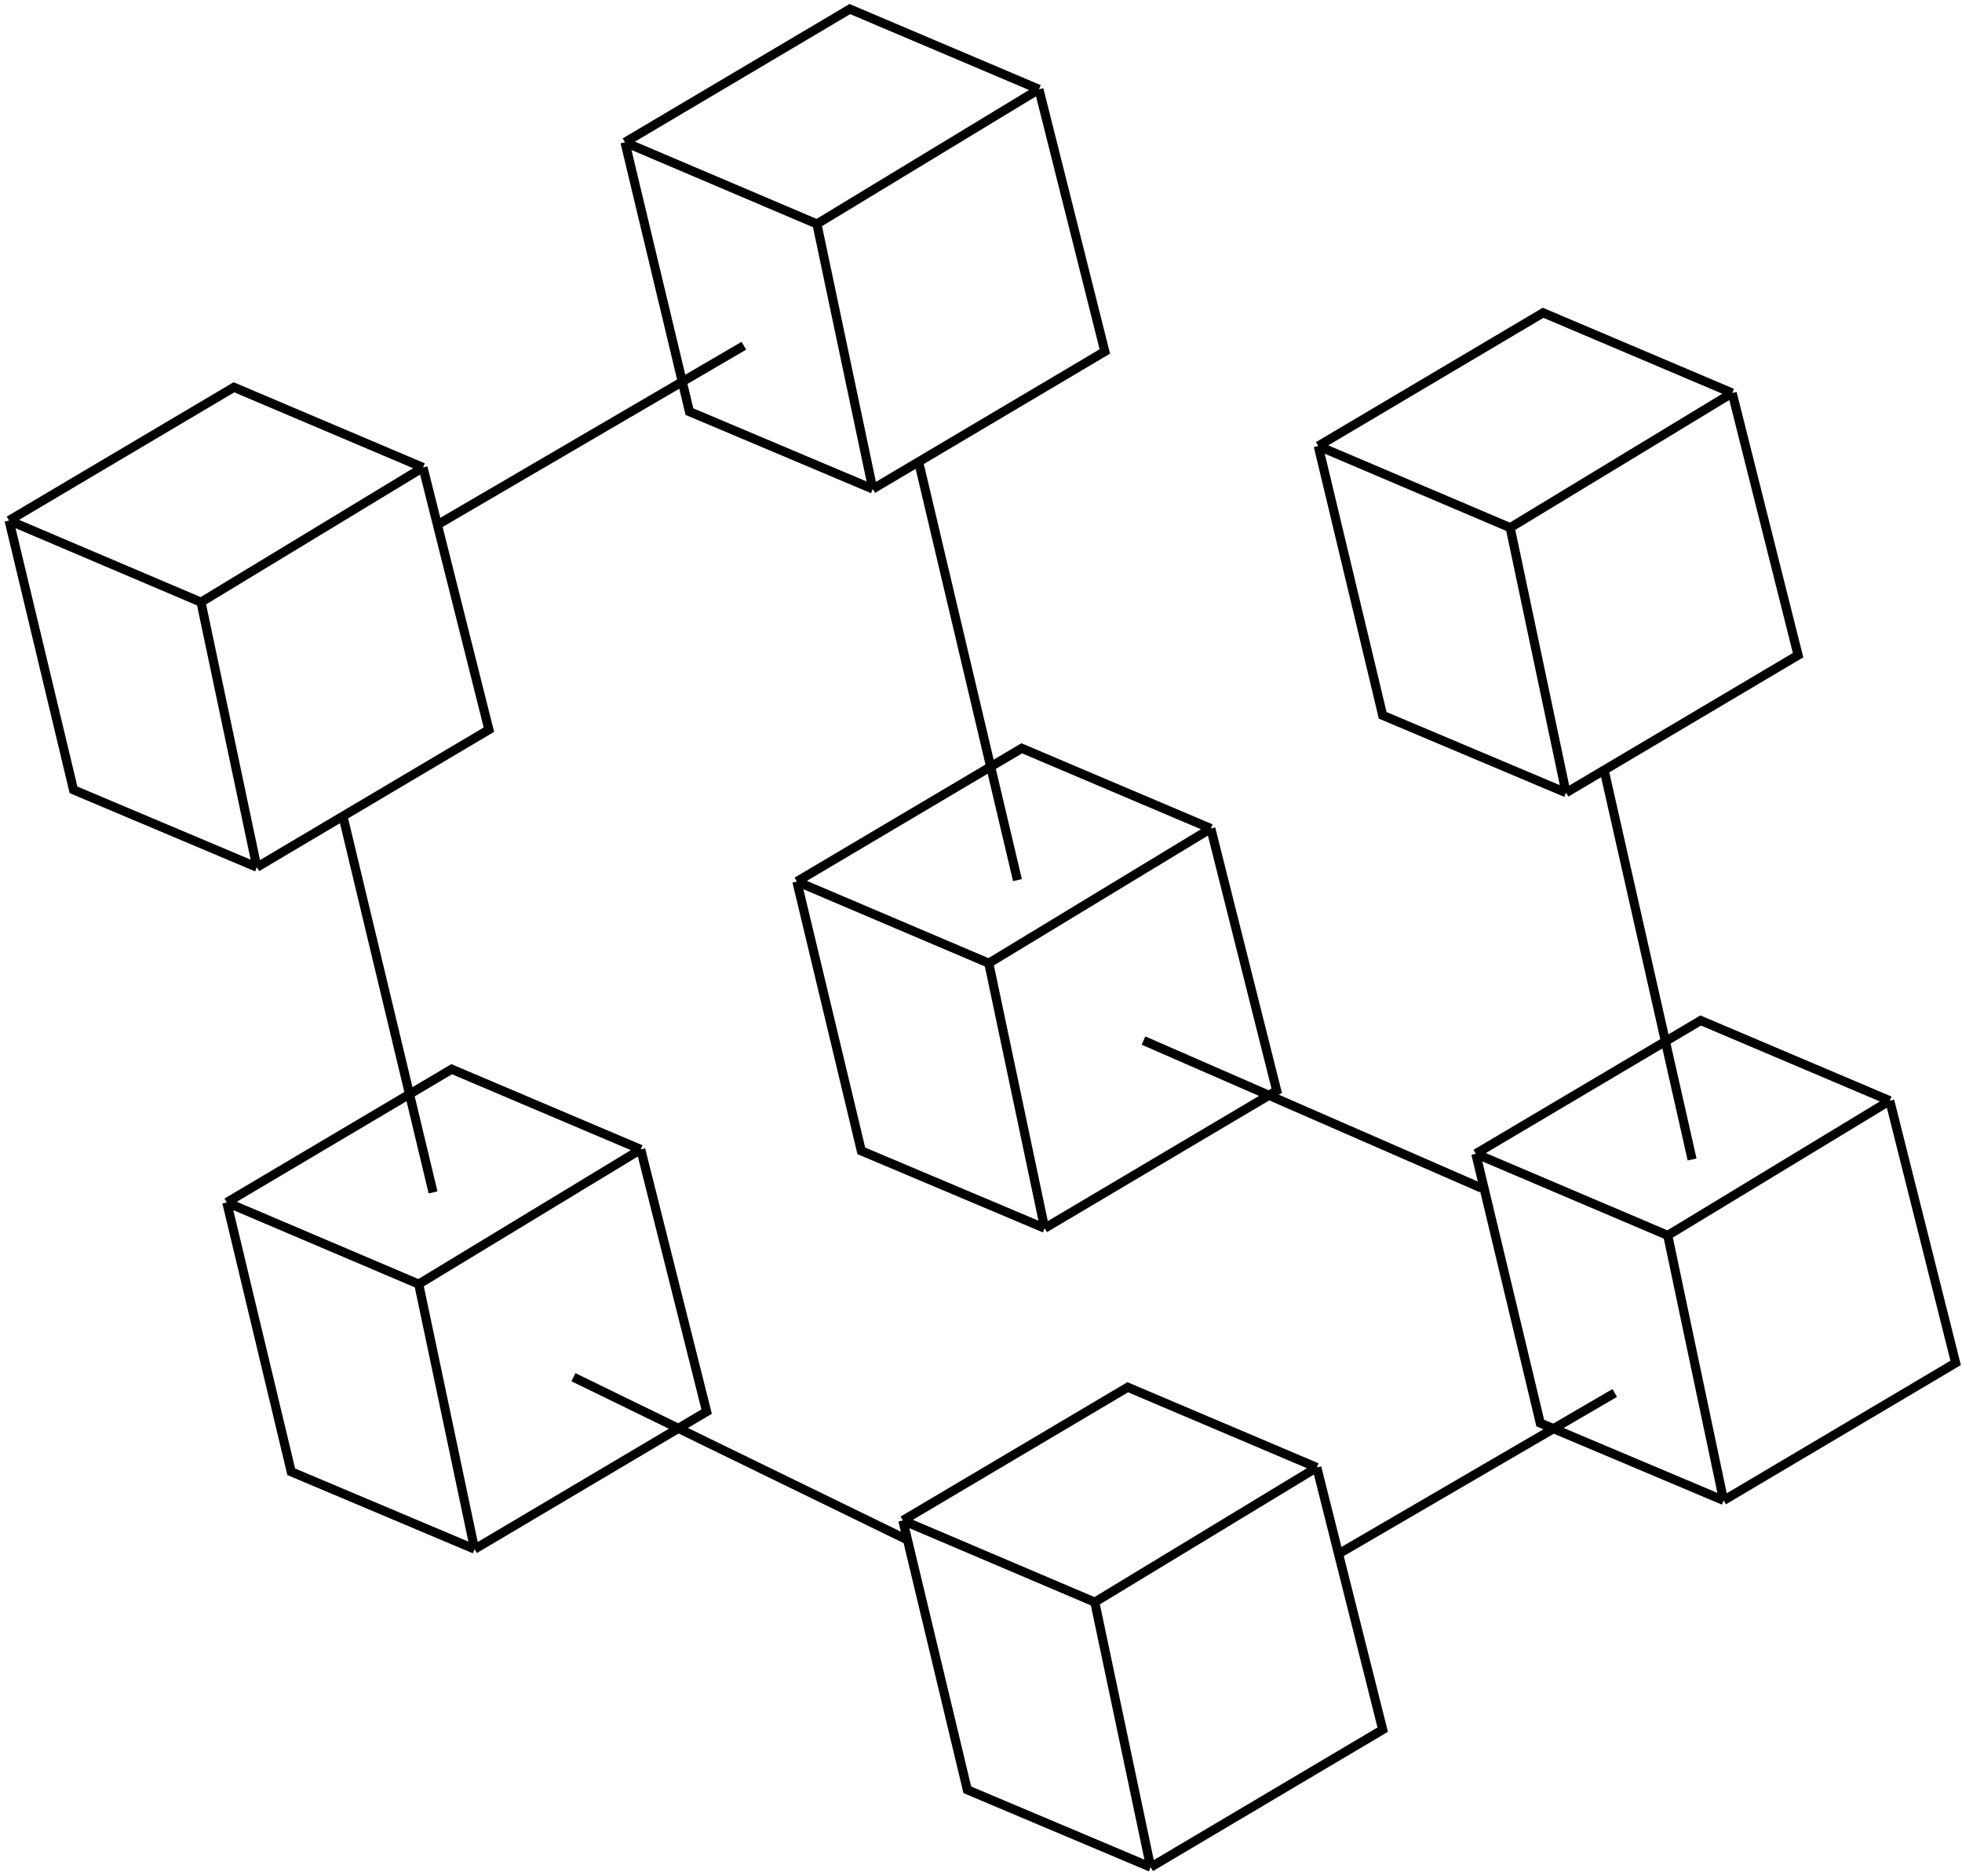 <svg width="433" height="414" viewBox="0 0 433 414" fill="none" xmlns="http://www.w3.org/2000/svg">
<path d="M2 114.853L16.225 174.282L56.688 191.352M2 114.853L44.359 132.871M2 114.853L51.63 85.454L93.357 103.157M56.688 191.352L107.898 161.005L93.357 103.157M56.688 191.352L44.359 132.871M93.357 103.157L44.359 132.871" stroke="black" stroke-width="2"/>
<path d="M354.151 170.489L373.434 255.84" stroke="black" stroke-width="2"/>
<path d="M137.929 31.399L152.154 90.828L192.617 107.898M137.929 31.399L180.288 49.417M137.929 31.399L187.559 2L229.286 19.702M192.617 107.898L243.827 77.551L229.286 19.702M192.617 107.898L180.288 49.417M229.286 19.702L180.288 49.417" stroke="black" stroke-width="2"/>
<path d="M175.863 194.513L190.088 253.943L230.551 271.013M175.863 194.513L218.222 212.532M175.863 194.513L225.493 165.115L267.22 182.817M230.551 271.013L281.761 240.666L267.22 182.817M230.551 271.013L218.222 212.532M267.22 182.817L218.222 212.532" stroke="black" stroke-width="2"/>
<path d="M50.049 265.323L64.275 324.753L104.737 341.823M50.049 265.323L92.409 283.342M50.049 265.323L99.679 235.924L141.406 253.627M104.737 341.823L155.948 311.476L141.406 253.627M104.737 341.823L92.409 283.342M141.406 253.627L92.409 283.342" stroke="black" stroke-width="2"/>
<path d="M199.255 335.5L213.481 394.93L253.943 412M199.255 335.5L241.615 353.519M199.255 335.5L248.885 306.102L290.612 323.804M253.943 412L305.154 381.653L290.612 323.804M253.943 412L241.615 353.519M290.612 323.804L241.615 353.519" stroke="black" stroke-width="2"/>
<path d="M325.701 254.575L339.926 314.005L380.389 331.075M325.701 254.575L368.06 272.594M325.701 254.575L375.331 225.177L417.058 242.879M380.389 331.075L431.599 300.728L417.058 242.879M380.389 331.075L368.06 272.594M417.058 242.879L368.06 272.594" stroke="black" stroke-width="2"/>
<path d="M290.928 98.415L305.153 157.844L345.616 174.914M290.928 98.415L333.288 116.433M290.928 98.415L340.558 69.016L382.285 86.719M345.616 174.914L396.826 144.567L382.285 86.719M345.616 174.914L333.288 116.433M382.285 86.719L333.288 116.433" stroke="black" stroke-width="2"/>
<path d="M95.57 263.11L75.654 179.972" stroke="black" stroke-width="2"/>
<path d="M199.887 339.61L126.549 303.889" stroke="black" stroke-width="2"/>
<path d="M295.038 343.087L356.364 307.366" stroke="black" stroke-width="2"/>
<path d="M252.362 229.602L326.965 262.162" stroke="black" stroke-width="2"/>
<path d="M202.732 101.892L224.544 194.197" stroke="black" stroke-width="2"/>
<path d="M96.518 115.801L164.166 76.287" stroke="black" stroke-width="2"/>
</svg>
